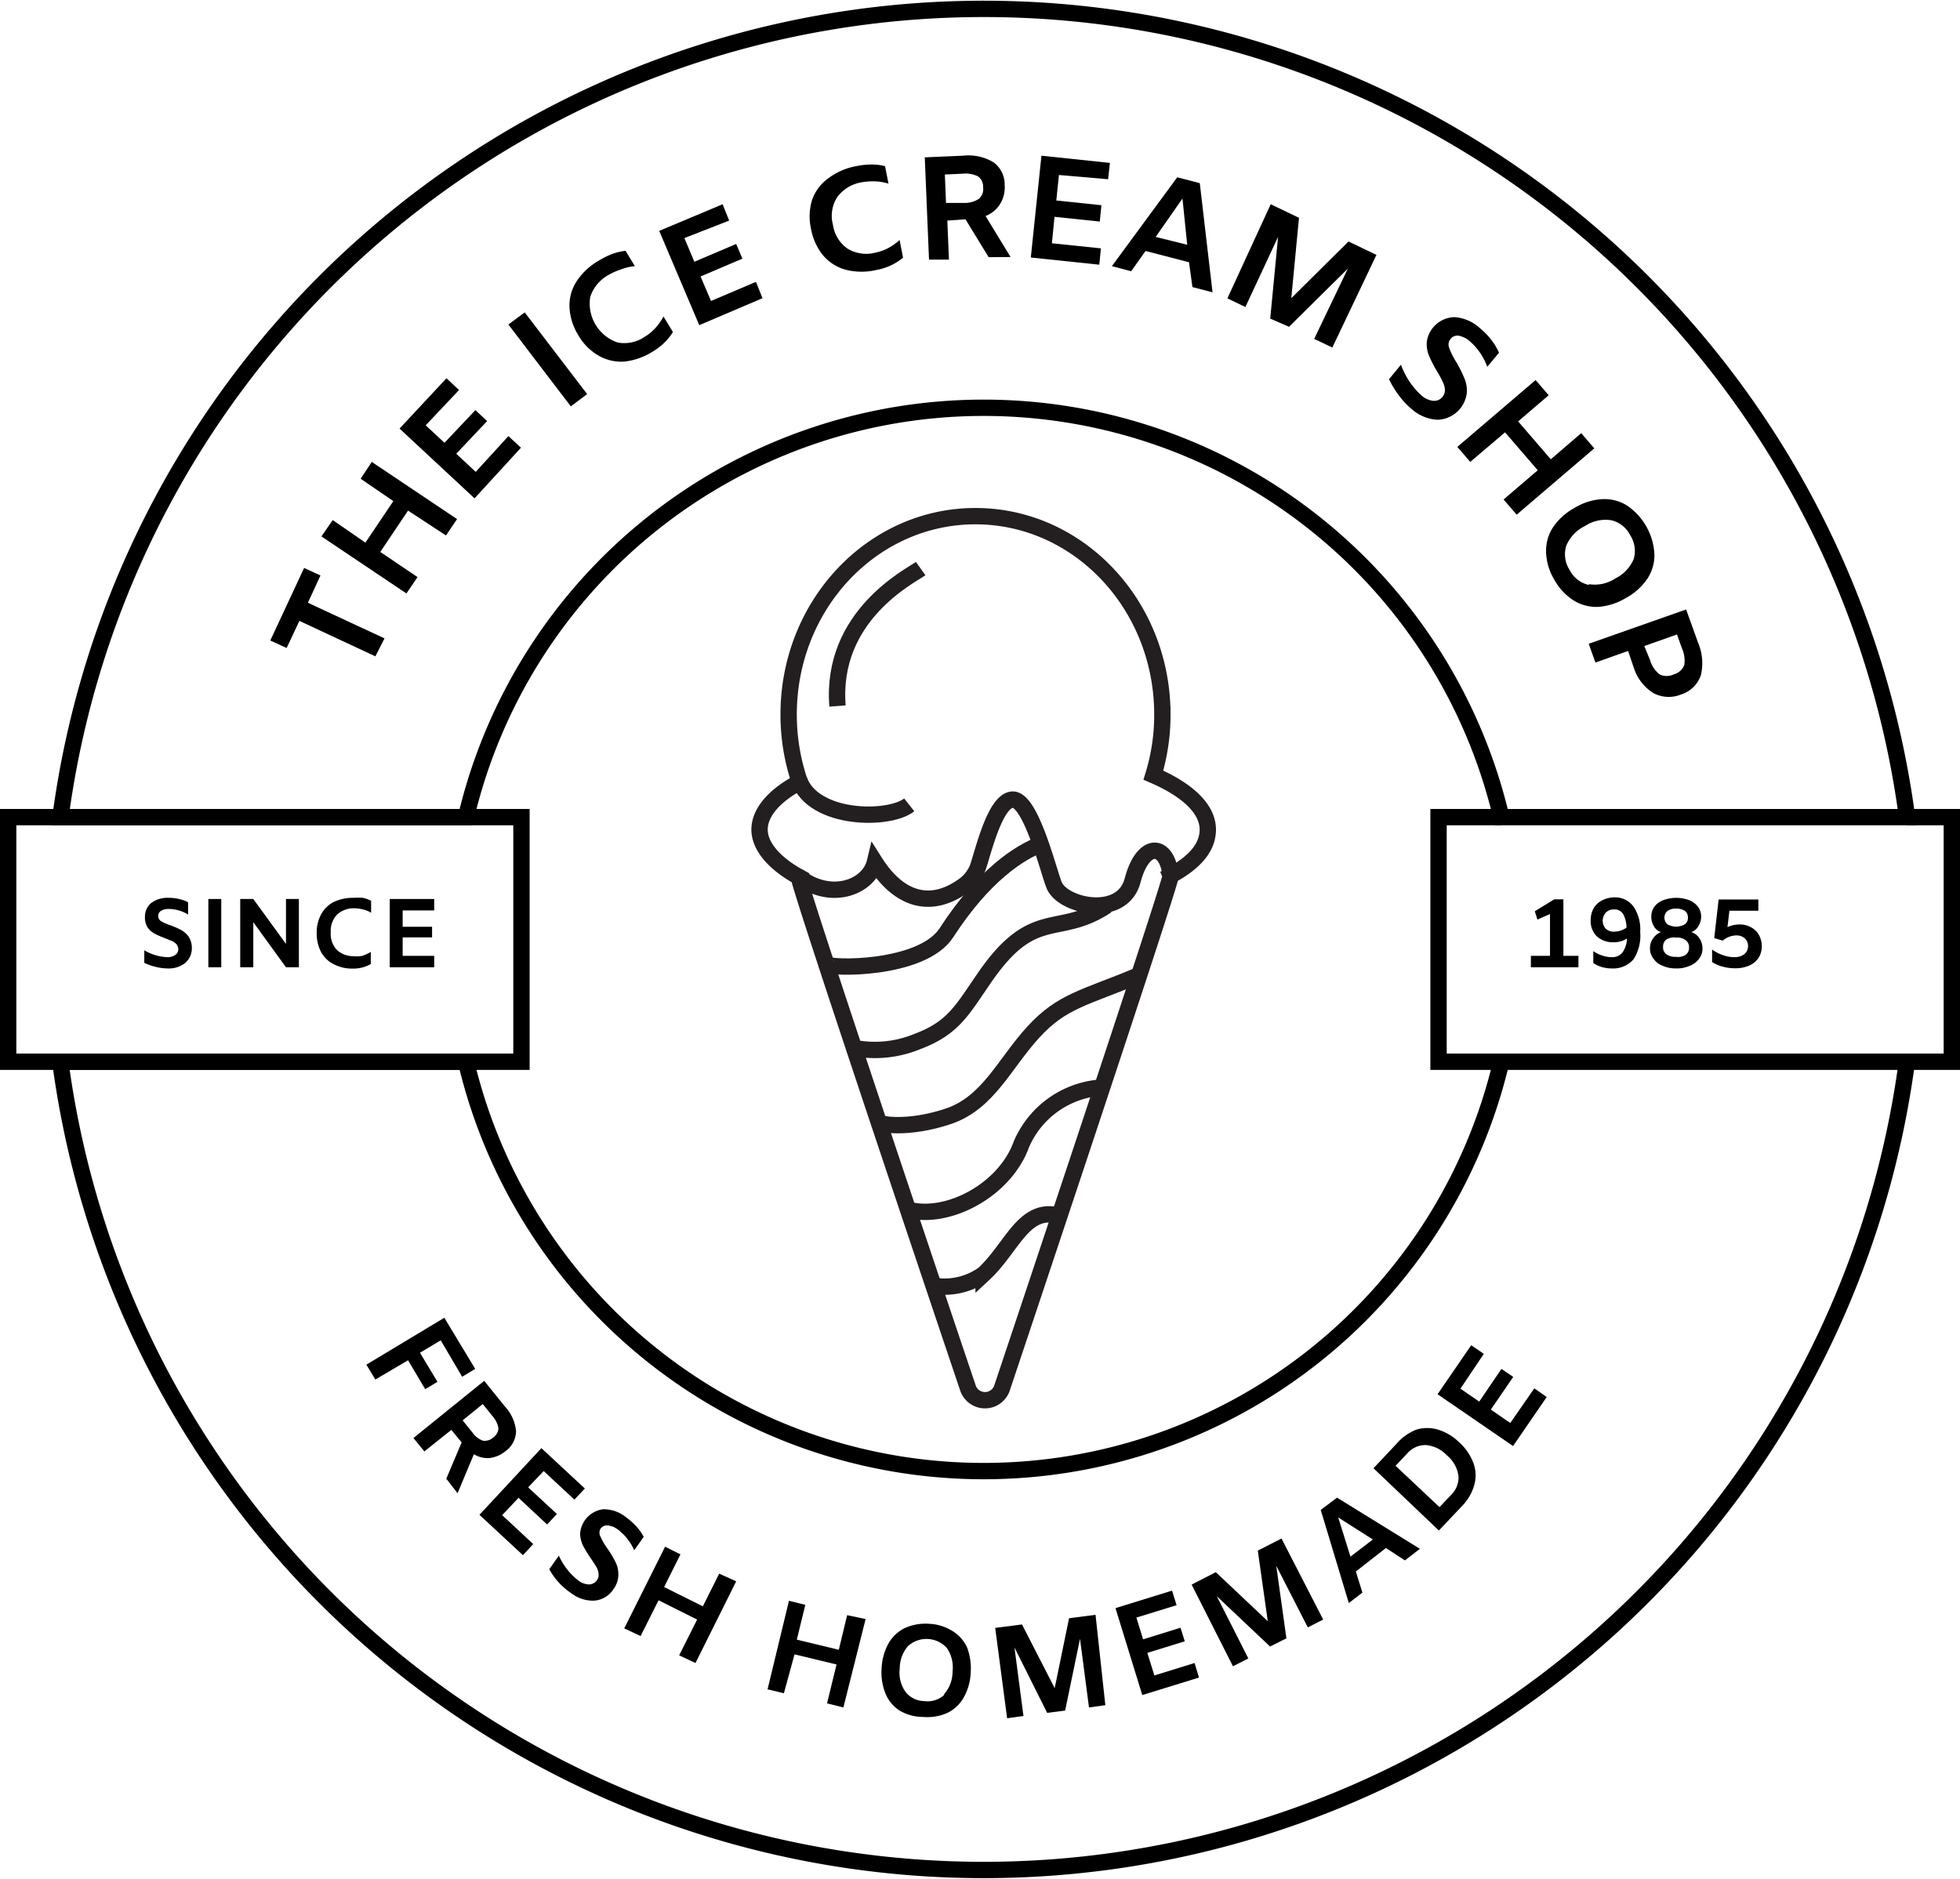 <svg id="Layer_2" data-name="Layer 2" xmlns="http://www.w3.org/2000/svg" viewBox="0 0 119.94 115"><defs><style>.cls-1,.cls-2,.cls-3{fill:none;}.cls-2{stroke:#000;}.cls-2,.cls-3{stroke-miterlimit:10;}.cls-3{stroke:#231f20;}</style></defs><path class="cls-1" d="M75.23,42.44A32.56,32.56,0,0,0,43.55,67.51h3.39v15H43.55a32.55,32.55,0,0,0,63.35,0h-3.84v-15h3.84A32.55,32.55,0,0,0,75.23,42.44Z" transform="translate(-15.03 -17.5)"/><path class="cls-2" d="M131.72,82.48a57,57,0,0,1-113,0H43.55a32.55,32.55,0,0,0,63.35,0Z" transform="translate(-15.03 -17.5)"/><path class="cls-2" d="M131.72,67.51H106.9a32.55,32.55,0,0,0-63.35,0H18.73a57,57,0,0,1,113,0Z" transform="translate(-15.03 -17.5)"/><polyline class="cls-2" points="28.52 64.98 31.91 64.98 31.91 50.01 28.52 50.01"/><polyline class="cls-2" points="3.7 64.98 0.5 64.98 0.5 50.01 3.7 50.01"/><line class="cls-2" x1="28.52" y1="50.01" x2="3.7" y2="50.01"/><line class="cls-2" x1="28.52" y1="64.98" x2="3.7" y2="64.98"/><polyline class="cls-2" points="91.87 64.98 88.03 64.98 88.03 50.01 91.87 50.01"/><polyline class="cls-2" points="116.69 64.98 119.44 64.98 119.44 50.01 116.69 50.01"/><path class="cls-3" d="M86.67,71.08c.1.23-10.32,31.36-10.32,31.36a1.1,1.1,0,0,1-2.09,0s-10.46-31-10.34-31.27c-1.47-.81-2.41-1.85-2.41-2.9s.91-2.09,2.46-2.91a12.77,12.77,0,0,1-.68-4.13c0-6.71,5.12-12.14,11.43-12.14s11.44,5.43,11.44,12.14a12.61,12.61,0,0,1-.55,3.71c2.08.9,3.33,2.06,3.33,3.33C88.94,69.34,88.18,70.26,86.67,71.08Z" transform="translate(-15.03 -17.5)"/><path class="cls-3" d="M71.37,52.3c-.63.45-5.53,2.88-5.09,8.41" transform="translate(-15.03 -17.5)"/><path class="cls-3" d="M63.92,65.21c.88,2.5,5.51,2.53,6.75,1.55" transform="translate(-15.03 -17.5)"/><path class="cls-3" d="M63.84,71.11c2,1.6,4.36.7,4.73-.85,1.58,2.49,3.6,2.86,5.58,1.33a2.46,2.46,0,0,0,.64-.82c.26-.45,1-4.18,2.16-4.33s2.27,4.52,2.6,5.26c.55,1.27,4.16,2.07,4.79-.32s2.09-2.34,2.33-.3" transform="translate(-15.03 -17.5)"/><path class="cls-3" d="M78.71,69.18c-1.29.49-3.49,1.89-5.76,5.4-1.5,2.32-7.25,2.22-7.35,1.92" transform="translate(-15.03 -17.5)"/><path class="cls-3" d="M82.76,72.92c-3,2-4.46,0-7.5,4.44-1.38,2-1.9,3.06-4.11,3.89a6.82,6.82,0,0,1-3.85.39" transform="translate(-15.03 -17.5)"/><path class="cls-3" d="M84.74,77.18c-3.34,1.4-4.72,1.56-6.49,3.5S75.5,85,73.06,85.82s-4.21.5-4.25.37" transform="translate(-15.03 -17.5)"/><path class="cls-3" d="M82.47,84.06a5.75,5.75,0,0,0-4.94,3.48c-1,2.78-4.47,4.64-6.92,4" transform="translate(-15.03 -17.5)"/><path class="cls-3" d="M79.86,91.91c-2.19-.6-2.87,1.93-4.64,3.57a4.11,4.11,0,0,1-3.06.71" transform="translate(-15.03 -17.5)"/><path d="M24.58,76.68a3.61,3.61,0,0,1-.72-.25v-.77a3,3,0,0,0,1.39.42.84.84,0,0,0,.5-.13.42.42,0,0,0,.19-.37.44.44,0,0,0-.11-.29.88.88,0,0,0-.26-.19l-.44-.18a6,6,0,0,1-.64-.28,1.22,1.22,0,0,1-.42-.37,1.09,1.09,0,0,1-.17-.63,1.08,1.08,0,0,1,.39-.88,1.66,1.66,0,0,1,1.07-.31,2.56,2.56,0,0,1,.62.07,2,2,0,0,1,.56.2v.75a2.33,2.33,0,0,0-1.16-.34.94.94,0,0,0-.49.11.36.36,0,0,0-.18.32.37.37,0,0,0,.18.32,2.68,2.68,0,0,0,.57.25,5.53,5.53,0,0,1,.66.29,1.41,1.41,0,0,1,.45.4,1.27,1.27,0,0,1,.2.68,1.19,1.19,0,0,1-.4.93,1.61,1.61,0,0,1-1.08.34A3.07,3.07,0,0,1,24.58,76.68Z" transform="translate(-15.03 -17.5)"/><path d="M27.78,72.52h.79V76.7h-.79Z" transform="translate(-15.03 -17.5)"/><path d="M33.32,72.52V76.7h-.79l-2-2.76V76.7h-.8V72.52h.8l2,2.75V72.52Z" transform="translate(-15.03 -17.5)"/><path d="M35.43,76.5a1.77,1.77,0,0,1-.76-.75,2.43,2.43,0,0,1-.26-1.14,2.35,2.35,0,0,1,.27-1.15,1.83,1.83,0,0,1,.76-.75,2.67,2.67,0,0,1,1.21-.26,3.68,3.68,0,0,1,.58,0,1.92,1.92,0,0,1,.51.18v.73h0a1.69,1.69,0,0,0-.5-.2,2.31,2.31,0,0,0-.5-.07,1.5,1.5,0,0,0-1.08.38,1.45,1.45,0,0,0-.39,1.09,1.42,1.42,0,0,0,.38,1.08,1.45,1.45,0,0,0,1,.38A1.88,1.88,0,0,0,37.2,76a2.71,2.71,0,0,0,.52-.24h0v.74a2.15,2.15,0,0,1-1.13.28A2.42,2.42,0,0,1,35.43,76.5Z" transform="translate(-15.03 -17.5)"/><path d="M39.67,73.22v1h1.8v.65h-1.8V76H41.6v.7H38.88V72.52H41.6v.7Z" transform="translate(-15.03 -17.5)"/><path d="M111.62,76v.7h-2.91V76h1.17V73.44l-.77.34h0l-.16-.51v0l1.19-.73h.56V76Z" transform="translate(-15.03 -17.5)"/><path d="M115,73a2.48,2.48,0,0,1,.4,1.54A2.66,2.66,0,0,1,115,76.2a1.64,1.64,0,0,1-1.35.57,2.14,2.14,0,0,1-.58-.08,1.87,1.87,0,0,1-.54-.25v-.73h0a1.88,1.88,0,0,0,.55.27,1.67,1.67,0,0,0,.57.1.79.79,0,0,0,.66-.28,1.53,1.53,0,0,0,.28-.86,1.53,1.53,0,0,1-.84.23,1.47,1.47,0,0,1-1-.36,1.3,1.3,0,0,1-.38-1,1.48,1.48,0,0,1,.19-.74,1.26,1.26,0,0,1,.54-.48,1.71,1.71,0,0,1,.8-.17A1.39,1.39,0,0,1,115,73Zm-1.7,1.34a.69.69,0,0,0,.51.18,1.41,1.41,0,0,0,.75-.24,1.72,1.72,0,0,0-.21-.85.61.61,0,0,0-.54-.27.67.67,0,0,0-.51.19.74.74,0,0,0,0,1Z" transform="translate(-15.03 -17.5)"/><path d="M116.78,76.61a1.22,1.22,0,0,1-.57-.44,1,1,0,0,1-.21-.63,1,1,0,0,1,.19-.61,1,1,0,0,1,.48-.38.76.76,0,0,1-.43-.36,1.11,1.11,0,0,1-.16-.59,1,1,0,0,1,.19-.61,1.21,1.21,0,0,1,.55-.4,2.27,2.27,0,0,1,1.57,0,1.24,1.24,0,0,1,.54.4,1,1,0,0,1,.2.6,1.1,1.1,0,0,1-.17.59.82.82,0,0,1-.43.37.89.89,0,0,1,.5.39,1.06,1.06,0,0,1,.18.6,1,1,0,0,1-.21.64,1.27,1.27,0,0,1-.57.43,1.94,1.94,0,0,1-.82.16A2,2,0,0,1,116.78,76.61Zm1.4-.67a.54.54,0,0,0,.21-.45.52.52,0,0,0-.21-.45.89.89,0,0,0-.58-.16A.91.91,0,0,0,117,75a.54.54,0,0,0-.2.45.51.51,0,0,0,.2.45.91.91,0,0,0,.58.16A.89.89,0,0,0,118.18,75.94Zm-.05-1.87a.48.48,0,0,0,.19-.41.5.5,0,0,0-.18-.41.94.94,0,0,0-.54-.14.88.88,0,0,0-.53.14.54.54,0,0,0,0,.82,1.07,1.07,0,0,0,1.06,0Z" transform="translate(-15.03 -17.5)"/><path d="M122.18,74.25a1.19,1.19,0,0,1,.49.48,1.4,1.4,0,0,1,.17.68,1.34,1.34,0,0,1-.2.72,1.36,1.36,0,0,1-.58.47,2.13,2.13,0,0,1-.86.16,2.76,2.76,0,0,1-.75-.1,2.24,2.24,0,0,1-.65-.28v-.77h0a2.21,2.21,0,0,0,.65.34,2,2,0,0,0,.7.13,1,1,0,0,0,.62-.18.64.64,0,0,0,.23-.5.62.62,0,0,0-.2-.47.76.76,0,0,0-.53-.18,1.31,1.31,0,0,0-.82.32h0l-.52-.16v0l.27-2.36h2.43v.69h-1.77l-.12,1a1.8,1.8,0,0,1,.72-.16A1.41,1.41,0,0,1,122.18,74.25Z" transform="translate(-15.03 -17.5)"/><path d="M33.35,55.5l-.78,1.66-1-.46,2.07-4.44,1,.46-.77,1.67,4.69,2.18L38,57.67Z" transform="translate(-15.03 -17.5)"/><path d="M37.78,45.77,43,49.27l-.68,1L40,48.75l-1.7,2.53,2.28,1.54-.68,1-5.2-3.49.69-1,2,1.38,1.71-2.54-2-1.37Z" transform="translate(-15.03 -17.5)"/><path d="M41.08,43.53l1.15,1.07,1.89-2,.72.67-1.89,2,1.19,1.11,2-2.19.77.71L44.07,48l-4.59-4.27,2.87-3.08.77.72Z" transform="translate(-15.03 -17.5)"/><path d="M46.14,37.36l1-.74,3.82,5-1,.75Z" transform="translate(-15.03 -17.5)"/><path d="M53.23,39.63a2.78,2.78,0,0,1-1.58-.37A3.38,3.38,0,0,1,50.41,38a3.55,3.55,0,0,1-.53-1.68,2.71,2.71,0,0,1,.42-1.58,4,4,0,0,1,1.39-1.3,5.08,5.08,0,0,1,.81-.4,3.64,3.64,0,0,1,.81-.19l.57.94,0,0A3.28,3.28,0,0,0,53,34a4,4,0,0,0-.72.32,2.38,2.38,0,0,0-1.13,1.35,2.52,2.52,0,0,0,1.67,2.79,2.21,2.21,0,0,0,1.68-.36,2.81,2.81,0,0,0,.63-.52,3.24,3.24,0,0,0,.5-.71l0,0,.58.95A3.6,3.6,0,0,1,55,39,4.08,4.08,0,0,1,53.23,39.63Z" transform="translate(-15.03 -17.5)"/><path d="M56.91,32.07l.61,1.45,2.56-1.09.38.9L57.9,34.42l.64,1.5,2.75-1.17.4,1-3.87,1.65-2.45-5.77L59.25,30l.4,1Z" transform="translate(-15.03 -17.5)"/><path d="M66.75,34a2.78,2.78,0,0,1-1.36-.88,3.57,3.57,0,0,1-.73-1.61,3.46,3.46,0,0,1,.06-1.76,2.75,2.75,0,0,1,1-1.34,4.06,4.06,0,0,1,1.75-.75,4.41,4.41,0,0,1,.89-.09,3.15,3.15,0,0,1,.83.1l.21,1.07h0a3.13,3.13,0,0,0-.81-.14,4,4,0,0,0-.79.05,2.35,2.35,0,0,0-1.52.89,2.11,2.11,0,0,0-.28,1.71,2.14,2.14,0,0,0,.9,1.47,2.19,2.19,0,0,0,1.7.24,2.83,2.83,0,0,0,.77-.27,3.5,3.5,0,0,0,.71-.5h0l.21,1.08a3.48,3.48,0,0,1-1.62.75A3.94,3.94,0,0,1,66.75,34Z" transform="translate(-15.03 -17.5)"/><path d="M75.53,33.24l-1.42-2.32L73,31l.1,2.39-1.22,0-.26-6.26,2.33-.1a3,3,0,0,1,1.89.41,1.69,1.69,0,0,1,.67,1.39A1.94,1.94,0,0,1,76.22,30a1.81,1.81,0,0,1-.88.72l1.53,2.51Zm-2.61-3.32,1.11,0a1.58,1.58,0,0,0,.9-.25.79.79,0,0,0,.26-.71.77.77,0,0,0-.32-.67,1.72,1.72,0,0,0-.92-.16l-1.1.05Z" transform="translate(-15.03 -17.5)"/><path d="M79.83,28.21l-.16,1.56,2.76.29-.1,1-2.77-.29-.16,1.62,3,.31-.1,1-4.19-.44.65-6.23,4.19.44-.11,1Z" transform="translate(-15.03 -17.5)"/><path d="M87.79,33.55l-2.66-.69-.88,1.24-1.18-.31,4-5.44,1.38.36.78,6.68L88,35.07Zm-.11-1.07-.29-2.83L85.75,32Z" transform="translate(-15.03 -17.5)"/><path d="M96.56,38.77l-1.11-.53,2.06-4.3-3.6,3.56L92.76,37l.48-5-2,4.29-1.1-.53L92.79,30l1.73.83-.47,4.92,3.5-3.47,1.71.82Z" transform="translate(-15.03 -17.5)"/><path d="M100.64,41.71a5.75,5.75,0,0,1-.61-1l.73-.89A4.76,4.76,0,0,0,102,41.69a1.32,1.32,0,0,0,.72.34.66.66,0,0,0,.73-.68,1.23,1.23,0,0,0-.13-.47,6.58,6.58,0,0,0-.35-.65,8,8,0,0,1-.49-.95,1.86,1.86,0,0,1-.14-.85,1.75,1.75,0,0,1,1.7-1.52,2.56,2.56,0,0,1,1.57.69,4.5,4.5,0,0,1,.68.7,3.74,3.74,0,0,1,.47.79l-.72.86A3.77,3.77,0,0,0,105,38.41a1.44,1.44,0,0,0-.69-.36.52.52,0,0,0-.51.19.54.54,0,0,0-.09.55,4.49,4.49,0,0,0,.43.86,7.62,7.62,0,0,1,.5,1,1.94,1.94,0,0,1,.15.9A1.86,1.86,0,0,1,103,43.19a2.57,2.57,0,0,1-1.6-.67A4.57,4.57,0,0,1,100.64,41.71Z" transform="translate(-15.03 -17.5)"/><path d="M112.59,44.94,107.84,49l-.8-.93,2.09-1.79-2-2.32L105,45.77l-.79-.92L109,40.76l.8.93-1.87,1.6,2,2.32,1.86-1.6Z" transform="translate(-15.03 -17.5)"/><path d="M109.64,51.25a2.61,2.61,0,0,1,.44-1.5,3.77,3.77,0,0,1,1.31-1.17,3.62,3.62,0,0,1,1.67-.53,2.62,2.62,0,0,1,1.52.38,3.84,3.84,0,0,1,1.69,3,2.61,2.61,0,0,1-.44,1.5,3.67,3.67,0,0,1-1.31,1.17,3.76,3.76,0,0,1-1.67.54,2.62,2.62,0,0,1-1.52-.39,3.52,3.52,0,0,1-1.19-1.28A3.45,3.45,0,0,1,109.64,51.25Zm2.62,2a2.26,2.26,0,0,0,1.62-.35A2.34,2.34,0,0,0,115,51.72a1.76,1.76,0,0,0-.21-1.46,1.73,1.73,0,0,0-1.16-.92,2.28,2.28,0,0,0-1.62.36,2.32,2.32,0,0,0-1.14,1.22,1.76,1.76,0,0,0,.21,1.46A1.73,1.73,0,0,0,112.26,53.3Z" transform="translate(-15.03 -17.5)"/><path d="M118.21,54.8l.72,2a3.24,3.24,0,0,1,.19,2A1.86,1.86,0,0,1,117.91,60a2,2,0,0,1-1.7-.08A2.86,2.86,0,0,1,115,58.34l-.34-1-2,.71-.41-1.15ZM116,57.89a1.75,1.75,0,0,0,.58.88,1,1,0,0,0,.88,0,.94.94,0,0,0,.64-.58,1.83,1.83,0,0,0-.14-1l-.31-.86-2,.71Z" transform="translate(-15.03 -17.5)"/><path d="M42,99.53l-1.27.76,1.07,1.78-.75.45L40,100.75l-2,1.18-.55-.91,4.77-2.87,1.89,3.13-.8.48Z" transform="translate(-15.03 -17.5)"/><path d="M42.34,108l.94-2.22-.63-.77L41,106.33l-.67-.82,4.33-3.5,1.26,1.56a2.58,2.58,0,0,1,.69,1.53,1.55,1.55,0,0,1-.64,1.21,1.92,1.92,0,0,1-.94.42,1.57,1.57,0,0,1-1-.23l-1,2.39Zm1-3.57.6.74a1.35,1.35,0,0,0,.63.5.76.76,0,0,0,.65-.2.7.7,0,0,0,.31-.57,1.53,1.53,0,0,0-.36-.73l-.6-.74Z" transform="translate(-15.03 -17.5)"/><path d="M48.3,107.53l-.95,1,1.76,1.63-.6.64-1.75-1.63-1,1.06L47.66,112l-.63.68-2.66-2.47,3.79-4.08,2.66,2.47-.64.68Z" transform="translate(-15.03 -17.5)"/><path d="M49.23,114.36a4.59,4.59,0,0,1-.59-.82l.59-.83a4,4,0,0,0,1.19,1.52,1.14,1.14,0,0,0,.64.24.6.6,0,0,0,.5-.26.55.55,0,0,0,.1-.39,1,1,0,0,0-.13-.41c-.08-.13-.19-.31-.35-.54a7.28,7.28,0,0,1-.48-.79,1.78,1.78,0,0,1-.17-.73,1.62,1.62,0,0,1,1.4-1.48,2.18,2.18,0,0,1,1.4.48,4.2,4.2,0,0,1,.63.56,2.85,2.85,0,0,1,.46.65l-.58.82a3.2,3.2,0,0,0-1-1.27,1.24,1.24,0,0,0-.62-.25.47.47,0,0,0-.44.2.48.48,0,0,0,0,.49,3.75,3.75,0,0,0,.42.72,6.74,6.74,0,0,1,.49.82,1.66,1.66,0,0,1,.18.78,1.51,1.51,0,0,1-.3.89,1.53,1.53,0,0,1-1.15.7,2.16,2.16,0,0,1-1.43-.45A4.27,4.27,0,0,1,49.23,114.36Z" transform="translate(-15.03 -17.5)"/><path d="M60.08,114.28l-2.49,5-1-.47,1.1-2.19-2.36-1.18-1.1,2.19-1-.47,2.5-5,.94.47-1,2,2.37,1.18,1-2Z" transform="translate(-15.03 -17.5)"/><path d="M68,116.59,66.64,122l-1-.25.58-2.38-2.57-.62L63,121.13l-1-.24,1.31-5.42,1,.25-.52,2.13,2.57.62.51-2.12Z" transform="translate(-15.03 -17.5)"/><path d="M70.08,122.19a2.21,2.21,0,0,1-.87-1.06,3.43,3.43,0,0,1-.23-1.54,3.47,3.47,0,0,1,.42-1.51,2.33,2.33,0,0,1,1-.94,3.06,3.06,0,0,1,1.49-.26,2.92,2.92,0,0,1,1.44.45,2.31,2.31,0,0,1,.88,1,3.62,3.62,0,0,1,.22,1.55,3.39,3.39,0,0,1-.42,1.5,2.32,2.32,0,0,1-1,.95,3,3,0,0,1-1.49.25A2.85,2.85,0,0,1,70.08,122.19Zm2.72-1a2.07,2.07,0,0,0,.52-1.38,2.12,2.12,0,0,0-.34-1.44,1.68,1.68,0,0,0-2.37-.14,2.05,2.05,0,0,0-.52,1.38,2,2,0,0,0,.35,1.43,1.47,1.47,0,0,0,1.15.57A1.5,1.5,0,0,0,72.8,121.24Z" transform="translate(-15.03 -17.5)"/><path d="M82.67,121.86l-1,.14-.55-4.2-.91,4.39-1.1.14-2-4,.55,4.19-1,.14-.73-5.53,1.64-.21,2,3.9.88-4.28,1.62-.21Z" transform="translate(-15.03 -17.5)"/><path d="M84.57,116.5l.41,1.33,2.29-.71.26.83-2.29.71.43,1.38,2.46-.76.27.89-3.47,1.07-1.64-5.32,3.46-1.07.28.89Z" transform="translate(-15.03 -17.5)"/><path d="M96,116.62l-.94.48-1.93-3.77.62,4.44-1,.5-3.26-3.08L91.42,119l-.94.48-2.53-5,1.48-.76,3.18,3L92,112.4l1.45-.74Z" transform="translate(-15.03 -17.5)"/><path d="M99.84,112.24,98,113.68l.4,1.29-.83.64-1.72-5.7,1-.75,5.07,3.13L101,113Zm-.8-.52-2.12-1.35.75,2.4Z" transform="translate(-15.03 -17.5)"/><path d="M101.69,105a2.3,2.3,0,0,1,1.35,0,3.15,3.15,0,0,1,1.29.78,3.24,3.24,0,0,1,.86,1.25,2.19,2.19,0,0,1,.06,1.34,3,3,0,0,1-.76,1.31l-1.41,1.49-4-3.81,1.41-1.5A3.14,3.14,0,0,1,101.69,105Zm2.59,2.83a2,2,0,0,0-.71-1.26,2,2,0,0,0-1.3-.63,1.49,1.49,0,0,0-1.15.54l-.69.73,2.69,2.53.69-.73A1.5,1.5,0,0,0,104.28,107.8Z" transform="translate(-15.03 -17.5)"/><path d="M104.4,102.49l1.15.79,1.36-2,.72.49-1.37,2,1.19.82,1.47-2.12.76.53-2.06,3L103,102.83l2.06-3,.77.53Z" transform="translate(-15.03 -17.5)"/></svg>